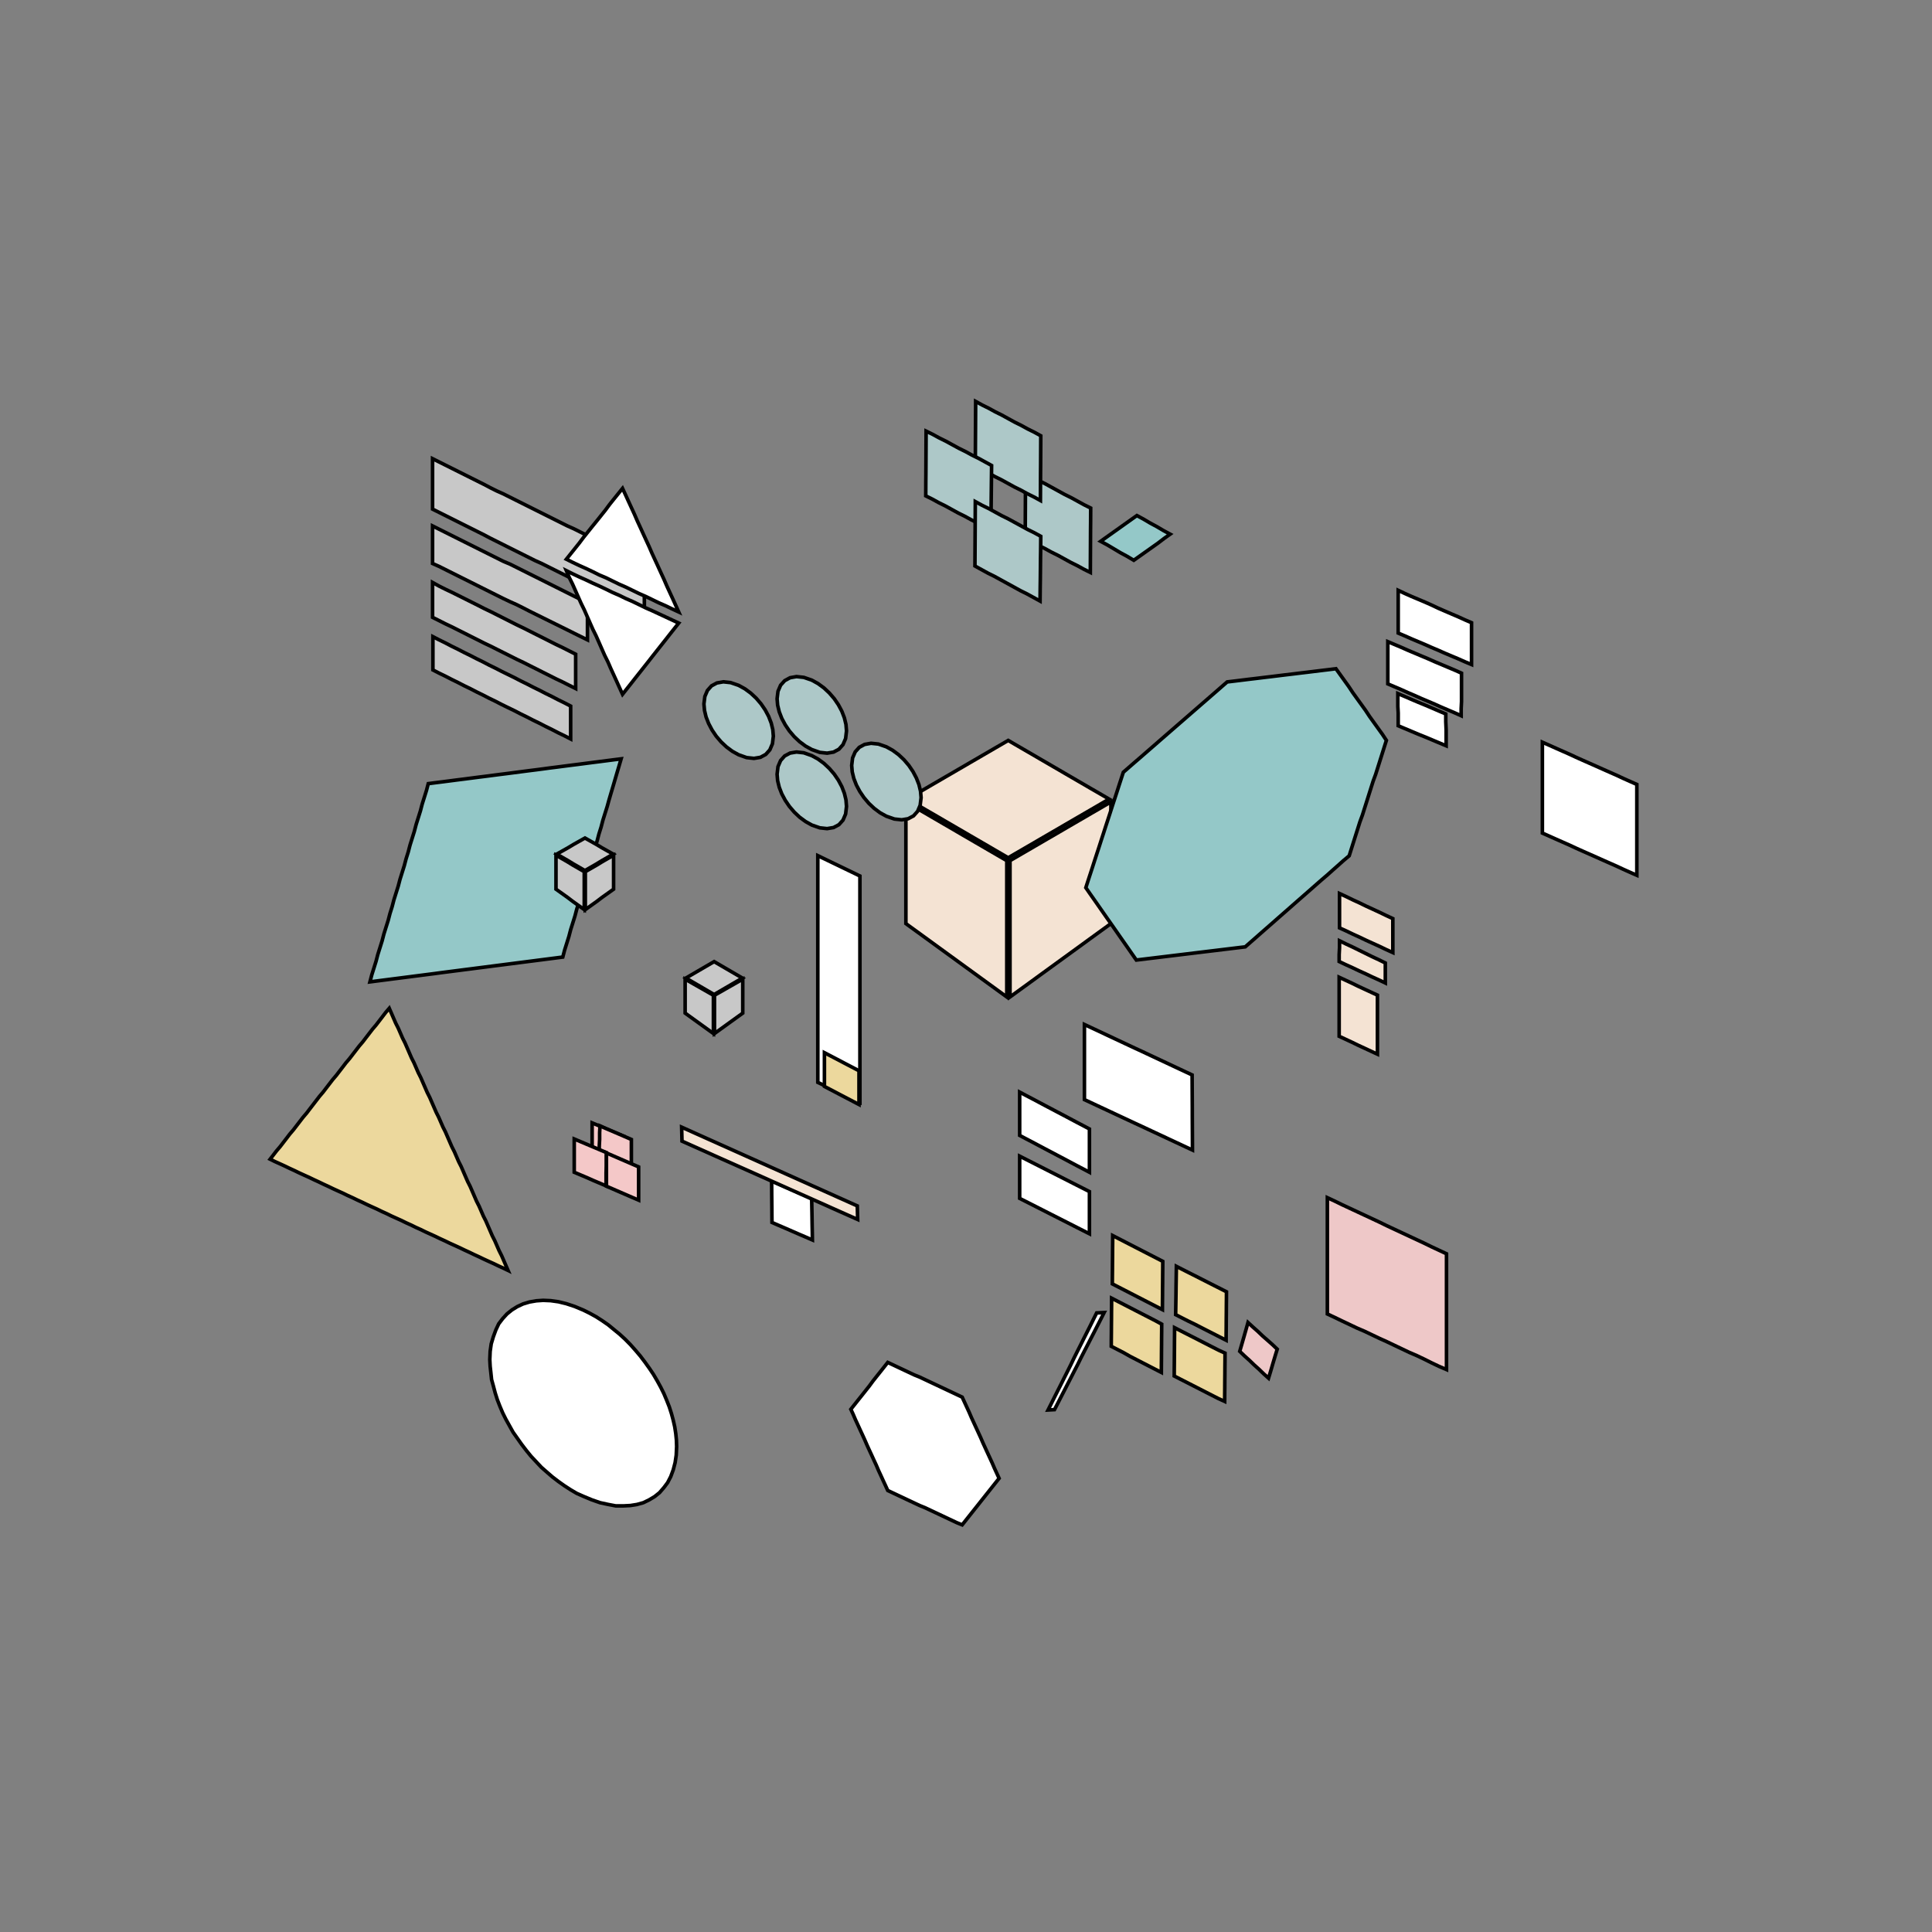 <!DOCTYPE svg>
<svg xmlns="http://www.w3.org/2000/svg" xmlns:xlink="http://www.w3.org/1999/xlink" width="1080" height="1080">
<rect width="100%" height="100%" fill="#808080" stroke="none"/>
<g transform="translate(540,540)">
<g transform="scale(2,2)">
<path stroke="rgb(0,0,0)" stroke-opacity="1" fill="rgb(148,200,200)" fill-opacity="1" id="bb1_2_" d="M-166.6 4.436 L-166.1 2.525 L-165.5 0.615 L-164.9 -1.296 L-164.4 -3.206 L-163.8 -5.117 L-163.2 -7.027 L-162.7 -8.938 L-162.1 -10.85 L-161.5 -12.76 L-161 -14.67 L-160.4 -16.58 L-159.9 -18.49 L-159.3 -20.4 L-158.7 -22.31 L-158.2 -24.22 L-157.6 -26.13 L-157 -28.04 L-156.5 -29.95 L-155.9 -31.86 L-155.4 -33.78 L-154.8 -35.69 L-154.2 -37.6 L-153.7 -39.51 L-153.1 -41.42 L-152.5 -43.33 L-152 -45.24 L-151.4 -47.15 L-150.8 -49.06 L-150.3 -50.97 L-148.3 -51.23 L-146.3 -51.48 L-144.3 -51.74 L-142.3 -52 L-140.3 -52.25 L-138.3 -52.51 L-136.3 -52.77 L-134.3 -53.02 L-132.3 -53.28 L-130.3 -53.54 L-128.3 -53.79 L-126.3 -54.05 L-124.3 -54.31 L-122.3 -54.57 L-120.3 -54.82 L-118.3 -55.08 L-116.4 -55.34 L-114.4 -55.59 L-112.4 -55.85 L-110.4 -56.11 L-108.4 -56.36 L-106.4 -56.62 L-104.4 -56.88 L-102.4 -57.13 L-100.4 -57.39 L-98.39 -57.65 L-96.39 -57.9 L-96.95 -55.99 L-97.52 -54.08 L-98.08 -52.17 L-98.64 -50.26 L-99.21 -48.35 L-99.77 -46.44 L-100.3 -44.53 L-100.9 -42.62 L-101.5 -40.71 L-102 -38.8 L-102.6 -36.89 L-103.1 -34.98 L-103.7 -33.07 L-104.3 -31.16 L-104.8 -29.25 L-105.4 -27.33 L-106 -25.42 L-106.5 -23.51 L-107.1 -21.6 L-107.7 -19.69 L-108.2 -17.78 L-108.8 -15.87 L-109.3 -13.96 L-109.9 -12.05 L-110.5 -10.14 L-111 -8.229 L-111.6 -6.319 L-112.2 -4.408 L-112.7 -2.498 L-114.7 -2.241 L-116.7 -1.984 L-118.7 -1.727 L-120.7 -1.47 L-122.7 -1.214 L-124.7 -0.957 L-126.7 -0.7 L-128.7 -0.443 L-130.7 -0.186 L-132.7 0.07 L-134.7 0.327 L-136.7 0.584 L-138.7 0.841 L-140.7 1.097 L-142.7 1.354 L-144.7 1.611 L-146.7 1.868 L-148.6 2.125 L-150.6 2.381 L-152.6 2.638 L-154.6 2.895 L-156.6 3.152 L-158.6 3.409 L-160.6 3.665 L-162.6 3.922 L-164.6 4.179 L-166.6 4.436 Z " />
<path stroke="rgb(0,0,0)" stroke-opacity="1" fill="rgb(236,216,157)" fill-opacity="1" id="pr2_1_" d="M72.7 104.6 L70.94 103.7 L69.18 102.8 L67.41 101.9 L65.65 101 L63.89 100.1 L62.13 99.25 L60.36 98.35 L58.6 97.45 L58.63 95.52 L58.66 93.59 L58.69 91.66 L58.71 89.74 L58.74 87.81 L58.77 85.88 L58.8 83.95 L60.55 84.84 L62.3 85.73 L64.05 86.61 L65.8 87.5 L67.55 88.39 L69.3 89.28 L71.05 90.16 L72.8 91.05 L72.79 92.99 L72.77 94.94 L72.76 96.88 L72.74 98.82 L72.73 100.8 L72.71 102.7 L72.7 104.6 Z " />
<path stroke="rgb(0,0,0)" stroke-opacity="1" fill="rgb(236,216,157)" fill-opacity="1" id="pr1_1_" d="M54.9 96.05 L53.15 95.15 L51.4 94.25 L49.65 93.35 L47.9 92.45 L46.15 91.55 L44.4 90.65 L42.65 89.75 L40.9 88.85 L40.91 86.92 L40.93 84.99 L40.94 83.06 L40.96 81.14 L40.97 79.21 L40.99 77.28 L41 75.35 L42.75 76.25 L44.5 77.15 L46.25 78.05 L48 78.95 L49.75 79.85 L51.5 80.75 L53.25 81.65 L55 82.55 L54.99 84.48 L54.97 86.41 L54.96 88.34 L54.94 90.26 L54.93 92.19 L54.91 94.12 L54.9 96.05 Z " />
<path stroke="rgb(0,0,0)" stroke-opacity="1" fill="rgb(236,216,157)" fill-opacity="1" id="pr3_1_" d="M54.6 113.6 L52.85 112.7 L51.1 111.8 L49.35 110.9 L47.6 110 L45.85 109.1 L44.1 108.1 L42.35 107.2 L40.6 106.3 L40.61 104.4 L40.63 102.5 L40.64 100.6 L40.66 98.64 L40.67 96.71 L40.69 94.78 L40.7 92.85 L42.45 93.75 L44.2 94.65 L45.95 95.55 L47.7 96.45 L49.45 97.35 L51.2 98.25 L52.95 99.15 L54.7 100.1 L54.69 102 L54.67 103.9 L54.66 105.8 L54.64 107.8 L54.63 109.7 L54.61 111.6 L54.6 113.6 Z " />
<path stroke="rgb(0,0,0)" stroke-opacity="1" fill="rgb(236,216,157)" fill-opacity="1" id="pr4_1_" d="M72.3 121.7 L70.54 120.9 L68.77 120 L67.01 119.1 L65.25 118.2 L63.49 117.3 L61.73 116.4 L59.96 115.5 L58.2 114.6 L58.21 112.7 L58.23 110.8 L58.24 108.9 L58.26 106.9 L58.27 105 L58.29 103.1 L58.3 101.1 L60.06 102 L61.82 102.9 L63.59 103.8 L65.35 104.7 L67.11 105.6 L68.87 106.5 L70.64 107.4 L72.4 108.2 L72.39 110.2 L72.37 112.1 L72.36 114 L72.34 116 L72.33 117.9 L72.31 119.8 L72.3 121.7 Z " />
<path stroke="rgb(0,0,0)" stroke-opacity="1" fill="rgb(238,200,200)" fill-opacity="1" id="ll1_1_" d="M134.3 112.8 L132.2 111.9 L130.1 110.9 L128.1 109.9 L126 108.9 L123.9 108 L121.8 107 L119.7 106 L117.6 105 L115.6 104.1 L113.5 103.1 L111.4 102.1 L109.3 101.2 L107.2 100.2 L105.1 99.21 L103.1 98.24 L101 97.26 L101 94.94 L101 92.62 L101 90.3 L101 87.97 L101 85.65 L101 83.33 L101 81.01 L101 78.68 L101 76.36 L101 74.04 L101 71.71 L101 69.39 L101 67.07 L101 64.75 L103.1 65.73 L105.1 66.71 L107.2 67.69 L109.3 68.67 L111.4 69.65 L113.5 70.63 L115.6 71.61 L117.6 72.59 L119.7 73.57 L121.8 74.55 L123.9 75.53 L126 76.51 L128.1 77.49 L130.1 78.47 L132.2 79.45 L134.3 80.43 L134.3 82.75 L134.3 85.06 L134.3 87.38 L134.3 89.69 L134.3 92 L134.3 94.32 L134.3 96.63 L134.3 98.95 L134.3 101.3 L134.3 103.6 L134.3 105.9 L134.3 108.2 L134.3 110.5 L134.3 112.8 Z " />
<path stroke="rgb(0,0,0)" stroke-opacity="1" fill="rgb(255,255,255)" fill-opacity="1" id="cl1_1_" d="M22.93 124.1 L23.84 122.3 L24.74 120.5 L25.65 118.7 L26.56 116.9 L27.46 115.1 L28.37 113.3 L29.27 111.5 L30.18 109.6 L31.08 107.8 L31.99 106 L32.89 104.2 L33.8 102.4 L34.71 100.6 L35.61 98.78 L36.52 96.96 L38.61 96.86 L37.69 98.68 L36.76 100.5 L35.84 102.3 L34.91 104.1 L33.99 105.9 L33.06 107.7 L32.14 109.5 L31.21 111.4 L30.28 113.2 L29.36 115 L28.43 116.8 L27.51 118.6 L26.58 120.4 L25.66 122.2 L24.73 124 L22.93 124.1 Z " />
<path stroke="rgb(0,0,0)" stroke-opacity="1" fill="rgb(255,255,255)" fill-opacity="1" id="a5_2_" d="M187.5 -50.75 L185.6 -51.59 L183.7 -52.44 L181.9 -53.28 L180 -54.12 L178.1 -54.96 L176.2 -55.81 L174.3 -56.65 L172.4 -57.49 L170.5 -58.34 L168.7 -59.18 L166.8 -60.02 L164.9 -60.86 L163 -61.71 L161.1 -62.55 L161.1 -60.6 L161.1 -58.64 L161.1 -56.69 L161.1 -54.73 L161.1 -52.78 L161.1 -50.83 L161.1 -48.87 L161.1 -46.92 L161.1 -44.97 L161.1 -43.01 L161.1 -41.06 L161.1 -39.1 L161.1 -37.15 L163 -36.31 L164.9 -35.46 L166.8 -34.62 L168.7 -33.78 L170.5 -32.94 L172.4 -32.09 L174.3 -31.25 L176.2 -30.41 L178.1 -29.56 L180 -28.72 L181.9 -27.88 L183.7 -27.04 L185.6 -26.19 L187.5 -25.35 L187.5 -27.3 L187.5 -29.26 L187.5 -31.21 L187.5 -33.17 L187.5 -35.12 L187.5 -37.07 L187.5 -39.03 L187.5 -40.98 L187.5 -42.93 L187.5 -44.89 L187.5 -46.84 L187.5 -48.8 L187.5 -50.75 Z " />
<path stroke="rgb(0,0,0)" stroke-opacity="1" fill="rgb(255,255,255)" fill-opacity="1" id="a6_2_" d="M63.3 51.45 L61.52 50.62 L59.75 49.79 L57.97 48.96 L56.19 48.13 L54.42 47.3 L52.64 46.47 L50.86 45.64 L49.09 44.81 L47.31 43.99 L45.54 43.16 L43.76 42.33 L41.98 41.5 L40.21 40.67 L38.43 39.84 L36.65 39.01 L34.88 38.18 L33.1 37.35 L33.1 35.25 L33.1 33.15 L33.1 31.05 L33.1 28.95 L33.1 26.85 L33.1 24.75 L33.1 22.65 L33.1 20.55 L33.1 18.45 L33.1 16.35 L34.87 17.18 L36.64 18.01 L38.41 18.84 L40.18 19.67 L41.95 20.5 L43.72 21.33 L45.49 22.16 L47.26 22.99 L49.04 23.81 L50.81 24.64 L52.58 25.47 L54.35 26.3 L56.12 27.13 L57.89 27.96 L59.66 28.79 L61.43 29.62 L63.2 30.45 L63.21 32.36 L63.22 34.27 L63.23 36.18 L63.24 38.09 L63.25 40 L63.25 41.9 L63.26 43.81 L63.27 45.72 L63.28 47.63 L63.29 49.54 L63.3 51.45 Z " />
<path stroke="rgb(0,0,0)" stroke-opacity="1" fill="rgb(148,200,200)" fill-opacity="1" id="rtr1_2_" d="M37.64 -118.7 L39.32 -119.9 L41.01 -121.1 L42.7 -122.3 L44.38 -123.5 L46.07 -124.7 L47.76 -125.9 L49.62 -124.9 L51.48 -123.8 L53.34 -122.8 L55.2 -121.7 L57.06 -120.7 L55.37 -119.5 L53.67 -118.2 L51.98 -117 L50.28 -115.8 L48.59 -114.6 L46.89 -113.4 L45.04 -114.5 L43.19 -115.5 L41.34 -116.6 L39.49 -117.7 L37.64 -118.7 Z " />
<path stroke="rgb(0,0,0)" stroke-opacity="1" fill="rgb(238,200,200)" fill-opacity="1" id="sg1_2_" d="M84.56 115.2 L83.22 114 L81.88 112.7 L80.54 111.5 L79.2 110.2 L77.86 109 L76.51 107.7 L77.09 105.7 L77.67 103.7 L78.24 101.7 L78.82 99.64 L80.18 100.9 L81.54 102.1 L82.9 103.4 L84.27 104.6 L85.63 105.8 L86.99 107.1 L86.38 109.1 L85.78 111.1 L85.17 113.2 L84.56 115.2 Z " />
<path stroke="rgb(0,0,0)" stroke-opacity="1" fill="rgb(255,255,255)" fill-opacity="1" id="a12_2_" d="M-42.93 76.58 L-44.81 75.76 L-46.7 74.95 L-48.58 74.13 L-50.46 73.31 L-52.35 72.5 L-54.23 71.68 L-54.25 69.75 L-54.26 67.81 L-54.28 65.88 L-54.3 63.95 L-54.31 62.01 L-54.33 60.08 L-52.46 60.9 L-50.6 61.71 L-48.73 62.53 L-46.86 63.35 L-45 64.16 L-43.13 64.98 L-43.1 66.91 L-43.06 68.85 L-43.03 70.78 L-43 72.71 L-42.96 74.65 L-42.93 76.58 Z " />
<path stroke="rgb(0,0,0)" stroke-opacity="1" fill="rgb(255,255,255)" fill-opacity="1" id="secscl1_2_" d="M-29.65 38.13 L-31.12 37.43 L-32.59 36.73 L-34.06 36.03 L-35.53 35.33 L-37.01 34.63 L-38.48 33.93 L-39.95 33.23 L-41.42 32.53 L-41.42 30.94 L-41.42 29.36 L-41.42 27.77 L-41.42 26.19 L-41.42 24.61 L-41.42 23.02 L-41.42 21.44 L-41.42 19.85 L-41.42 18.27 L-41.42 16.69 L-41.42 15.1 L-41.42 13.52 L-41.42 11.93 L-41.42 10.35 L-41.42 8.764 L-41.42 7.18 L-41.42 5.596 L-41.42 4.012 L-41.42 2.428 L-41.42 0.844 L-41.42 -0.741 L-41.42 -2.325 L-41.42 -3.909 L-41.42 -5.493 L-41.42 -7.077 L-41.42 -8.662 L-41.42 -10.25 L-41.42 -11.83 L-41.42 -13.41 L-41.42 -15 L-41.42 -16.58 L-41.42 -18.17 L-41.42 -19.75 L-41.42 -21.33 L-41.42 -22.92 L-41.42 -24.5 L-41.42 -26.09 L-41.42 -27.67 L-41.42 -29.26 L-41.42 -30.84 L-39.95 -30.13 L-38.48 -29.42 L-37.01 -28.71 L-35.53 -28 L-34.06 -27.29 L-32.59 -26.58 L-31.12 -25.87 L-29.65 -25.16 L-29.65 -23.58 L-29.65 -21.99 L-29.65 -20.41 L-29.65 -18.83 L-29.65 -17.25 L-29.65 -15.67 L-29.65 -14.08 L-29.65 -12.5 L-29.65 -10.92 L-29.65 -9.338 L-29.65 -7.755 L-29.65 -6.173 L-29.65 -4.591 L-29.65 -3.009 L-29.65 -1.427 L-29.65 0.155 L-29.65 1.738 L-29.65 3.32 L-29.65 4.902 L-29.65 6.484 L-29.65 8.066 L-29.65 9.648 L-29.65 11.23 L-29.65 12.81 L-29.65 14.39 L-29.65 15.98 L-29.65 17.56 L-29.65 19.14 L-29.65 20.72 L-29.65 22.31 L-29.65 23.89 L-29.65 25.47 L-29.65 27.05 L-29.65 28.63 L-29.65 30.22 L-29.65 31.8 L-29.65 33.38 L-29.65 34.96 L-29.65 36.55 L-29.65 38.13 Z " />
<path stroke="rgb(0,0,0)" stroke-opacity="1" fill="rgb(255,255,255)" fill-opacity="1" id="a7_1_" d="M141.3 -84.25 L139.4 -85.05 L137.6 -85.85 L135.7 -86.65 L133.8 -87.45 L132 -88.25 L130.1 -89.05 L128.3 -89.85 L126.4 -90.65 L124.5 -91.45 L122.7 -92.25 L120.8 -93.05 L120.8 -95.03 L120.8 -97.02 L120.8 -99 L120.8 -101 L120.8 -103 L120.8 -105 L122.7 -104.1 L124.5 -103.3 L126.4 -102.5 L128.3 -101.7 L130.1 -100.9 L132 -100 L133.8 -99.22 L135.7 -98.4 L137.6 -97.59 L139.4 -96.77 L141.3 -95.95 L141.3 -94 L141.3 -92.05 L141.3 -90.1 L141.3 -88.15 L141.3 -86.2 L141.3 -84.25 Z " />
<path stroke="rgb(0,0,0)" stroke-opacity="1" fill="rgb(255,255,255)" fill-opacity="1" id="a8_1_" d="M138.4 -69.95 L136.6 -70.76 L134.7 -71.57 L132.8 -72.38 L131 -73.19 L129.1 -74 L127.2 -74.8 L125.4 -75.61 L123.5 -76.42 L121.7 -77.23 L119.8 -78.04 L117.9 -78.85 L117.9 -80.82 L117.9 -82.78 L117.9 -84.75 L117.9 -86.72 L117.9 -88.68 L117.9 -90.65 L119.8 -89.85 L121.7 -89.05 L123.5 -88.25 L125.4 -87.45 L127.3 -86.65 L129.2 -85.85 L131 -85.05 L132.9 -84.25 L134.8 -83.45 L136.7 -82.65 L138.5 -81.85 L138.5 -79.87 L138.5 -77.88 L138.5 -75.9 L138.5 -73.92 L138.4 -71.93 L138.4 -69.95 Z " />
<path stroke="rgb(0,0,0)" stroke-opacity="1" fill="rgb(255,255,255)" fill-opacity="1" id="a9_1_" d="M134.2 -61.55 L132.3 -62.35 L130.4 -63.15 L128.5 -63.95 L126.5 -64.75 L124.6 -65.55 L122.7 -66.35 L120.8 -67.15 L120.8 -68.95 L120.8 -70.75 L120.7 -72.55 L120.7 -74.35 L120.7 -76.15 L122.6 -75.34 L124.5 -74.52 L126.4 -73.71 L128.4 -72.89 L130.3 -72.08 L132.2 -71.26 L134.1 -70.45 L134.1 -68.23 L134.2 -66 L134.2 -63.77 L134.2 -61.55 Z " />
<path stroke="rgb(0,0,0)" stroke-opacity="1" fill="rgb(255,255,255)" fill-opacity="1" id="a17_1_" d="M34.5 57.65 L32.73 56.71 L30.95 55.78 L29.18 54.84 L27.41 53.9 L25.64 52.97 L23.86 52.03 L22.09 51.1 L20.32 50.16 L18.55 49.22 L16.77 48.29 L15 47.35 L15 45.33 L15 43.32 L15 41.3 L15 39.28 L15 37.27 L15 35.25 L16.77 36.19 L18.55 37.12 L20.32 38.06 L22.09 39 L23.86 39.93 L25.64 40.87 L27.41 41.8 L29.18 42.74 L30.95 43.68 L32.73 44.61 L34.5 45.55 L34.5 47.57 L34.5 49.58 L34.5 51.6 L34.5 53.62 L34.5 55.63 L34.5 57.65 Z " />
<path stroke="rgb(0,0,0)" stroke-opacity="1" fill="rgb(255,255,255)" fill-opacity="1" id="a16_1_" d="M34.5 74.85 L32.73 73.95 L30.95 73.05 L29.18 72.15 L27.41 71.25 L25.64 70.35 L23.86 69.45 L22.09 68.55 L20.32 67.65 L18.55 66.75 L16.77 65.85 L15 64.95 L15 62.98 L15 61.02 L15 59.05 L15 57.08 L15 55.12 L15 53.15 L16.77 54.05 L18.55 54.95 L20.32 55.85 L22.09 56.75 L23.86 57.65 L25.64 58.55 L27.41 59.45 L29.18 60.35 L30.95 61.25 L32.73 62.15 L34.5 63.05 L34.5 65.02 L34.5 66.98 L34.5 68.95 L34.5 70.92 L34.5 72.88 L34.5 74.85 Z " />
<path stroke="rgb(0,0,0)" stroke-opacity="1" fill="rgb(236,216,157)" fill-opacity="1" id="scltrs1_1_" d="M-29.91 38.72 L-31.29 37.99 L-32.67 37.27 L-34.05 36.55 L-35.43 35.83 L-36.81 35.1 L-38.19 34.38 L-39.57 33.66 L-39.57 32.09 L-39.57 30.52 L-39.57 28.94 L-39.57 27.37 L-39.57 25.8 L-39.57 24.23 L-38.19 24.95 L-36.81 25.67 L-35.43 26.39 L-34.05 27.12 L-32.67 27.84 L-31.29 28.56 L-29.91 29.28 L-29.91 30.86 L-29.91 32.43 L-29.91 34 L-29.91 35.57 L-29.91 37.14 L-29.91 38.72 Z " />
<path stroke="rgb(0,0,0)" stroke-opacity="1" fill="rgb(244,227,211)" fill-opacity="1" id="a15_1_" d="M119.3 -3.75 L117.4 -4.613 L115.6 -5.475 L113.7 -6.338 L111.8 -7.2 L110 -8.063 L108.1 -8.925 L106.3 -9.788 L104.4 -10.65 L104.4 -12.57 L104.4 -14.49 L104.4 -16.41 L104.4 -18.33 L104.4 -20.25 L106.3 -19.38 L108.1 -18.5 L110 -17.63 L111.8 -16.75 L113.7 -15.88 L115.6 -15 L117.4 -14.13 L119.3 -13.25 L119.3 -11.35 L119.3 -9.45 L119.3 -7.55 L119.3 -5.65 L119.3 -3.75 Z " />
<path stroke="rgb(0,0,0)" stroke-opacity="1" fill="rgb(244,227,211)" fill-opacity="1" id="a14_1_" d="M117.2 4.75 L115.4 3.893 L113.5 3.036 L111.7 2.179 L109.8 1.321 L108 0.464 L106.1 -0.393 L104.3 -1.25 L104.3 -3.183 L104.4 -5.117 L104.4 -7.05 L106.2 -6.164 L108.1 -5.279 L109.9 -4.393 L111.7 -3.507 L113.5 -2.621 L115.4 -1.736 L117.2 -0.85 L117.2 1.017 L117.2 2.883 L117.2 4.75 Z " />
<path stroke="rgb(0,0,0)" stroke-opacity="1" fill="rgb(244,227,211)" fill-opacity="1" id="a13_1_" d="M115 24.65 L113.2 23.82 L111.4 22.98 L109.6 22.15 L107.9 21.32 L106.1 20.48 L104.3 19.65 L104.3 17.59 L104.3 15.52 L104.3 13.46 L104.3 11.4 L104.3 9.337 L104.3 7.275 L104.3 5.212 L104.3 3.15 L106.1 3.983 L107.9 4.817 L109.6 5.65 L111.4 6.483 L113.2 7.317 L115 8.15 L115 10.21 L115 12.27 L115 14.34 L115 16.4 L115 18.46 L115 20.52 L115 22.59 L115 24.65 Z " />
<path stroke="rgb(0,0,0)" stroke-opacity="1" fill="rgb(200,200,200)" fill-opacity="1" id="a1_2_" d="M-110.5 -63.45 L-112.2 -64.33 L-114 -65.2 L-115.7 -66.08 L-117.5 -66.96 L-119.2 -67.84 L-121 -68.71 L-122.7 -69.59 L-124.5 -70.47 L-126.2 -71.35 L-128 -72.22 L-129.8 -73.1 L-131.5 -73.98 L-133.3 -74.85 L-135 -75.73 L-136.8 -76.61 L-138.5 -77.49 L-140.3 -78.36 L-142 -79.24 L-143.8 -80.12 L-145.5 -81 L-147.3 -81.87 L-149 -82.75 L-149 -84.61 L-149 -86.47 L-149 -88.33 L-149 -90.19 L-149 -92.05 L-147.3 -91.17 L-145.5 -90.29 L-143.8 -89.4 L-142 -88.52 L-140.3 -87.64 L-138.5 -86.76 L-136.8 -85.88 L-135 -85 L-133.3 -84.11 L-131.5 -83.23 L-129.8 -82.35 L-128 -81.47 L-126.2 -80.59 L-124.5 -79.7 L-122.7 -78.82 L-121 -77.94 L-119.2 -77.06 L-117.5 -76.18 L-115.7 -75.3 L-114 -74.41 L-112.2 -73.53 L-110.5 -72.65 L-110.5 -70.81 L-110.5 -68.97 L-110.5 -67.13 L-110.5 -65.29 L-110.5 -63.45 Z " />
<path stroke="rgb(0,0,0)" stroke-opacity="1" fill="rgb(200,200,200)" fill-opacity="1" id="a4_2_" d="M-89.9 -98.15 L-91.69 -99.04 L-93.49 -99.94 L-95.28 -100.8 L-97.08 -101.7 L-98.87 -102.6 L-100.7 -103.5 L-102.5 -104.4 L-104.3 -105.3 L-106 -106.2 L-107.8 -107.1 L-109.6 -108 L-111.4 -108.9 L-113.2 -109.8 L-115 -110.7 L-116.8 -111.6 L-118.6 -112.5 L-120.4 -113.3 L-122.2 -114.2 L-124 -115.1 L-125.8 -116 L-127.6 -116.9 L-129.4 -117.8 L-131.2 -118.7 L-133 -119.6 L-134.7 -120.5 L-136.5 -121.4 L-138.3 -122.3 L-140.1 -123.2 L-141.9 -124.1 L-143.7 -125 L-145.5 -125.9 L-147.3 -126.8 L-149.1 -127.7 L-149.1 -129.7 L-149.1 -131.7 L-149.1 -133.7 L-149.1 -135.7 L-149.1 -137.7 L-149.1 -139.7 L-149.1 -141.8 L-147.3 -140.9 L-145.5 -140 L-143.7 -139.1 L-141.9 -138.2 L-140.1 -137.3 L-138.3 -136.4 L-136.5 -135.5 L-134.7 -134.6 L-133 -133.7 L-131.2 -132.8 L-129.4 -132 L-127.6 -131.1 L-125.8 -130.2 L-124 -129.3 L-122.2 -128.4 L-120.4 -127.5 L-118.6 -126.6 L-116.8 -125.7 L-115 -124.8 L-113.2 -123.9 L-111.4 -123 L-109.6 -122.2 L-107.8 -121.3 L-106 -120.4 L-104.3 -119.5 L-102.5 -118.6 L-100.7 -117.7 L-98.87 -116.8 L-97.08 -115.9 L-95.28 -115 L-93.49 -114.1 L-91.69 -113.2 L-89.9 -112.3 L-89.9 -110.3 L-89.9 -108.3 L-89.9 -106.3 L-89.9 -104.2 L-89.9 -102.2 L-89.9 -100.2 L-89.9 -98.15 Z " />
<path stroke="rgb(0,0,0)" stroke-opacity="1" fill="rgb(200,200,200)" fill-opacity="1" id="a2_1_" d="M-109.1 -77.55 L-110.9 -78.45 L-112.7 -79.36 L-114.6 -80.26 L-116.4 -81.17 L-118.2 -82.07 L-120 -82.98 L-121.8 -83.88 L-123.6 -84.79 L-125.5 -85.69 L-127.3 -86.6 L-129.1 -87.5 L-130.9 -88.4 L-132.7 -89.31 L-134.6 -90.21 L-136.4 -91.12 L-138.2 -92.02 L-140 -92.93 L-141.8 -93.83 L-143.6 -94.74 L-145.5 -95.64 L-147.3 -96.55 L-149.1 -97.45 L-149.1 -99.39 L-149.1 -101.3 L-149.1 -103.3 L-149.1 -105.2 L-149.1 -107.2 L-147.3 -106.2 L-145.5 -105.3 L-143.6 -104.4 L-141.8 -103.5 L-140 -102.6 L-138.2 -101.7 L-136.4 -100.8 L-134.6 -99.88 L-132.7 -98.97 L-130.9 -98.06 L-129.1 -97.15 L-127.3 -96.24 L-125.5 -95.33 L-123.6 -94.42 L-121.8 -93.51 L-120 -92.6 L-118.2 -91.7 L-116.4 -90.79 L-114.6 -89.88 L-112.7 -88.97 L-110.9 -88.06 L-109.1 -87.15 L-109.1 -85.23 L-109.1 -83.31 L-109.1 -81.39 L-109.1 -79.47 L-109.1 -77.55 Z " />
<path stroke="rgb(0,0,0)" stroke-opacity="1" fill="rgb(200,200,200)" fill-opacity="1" id="a3_1_" d="M-105.8 -91.15 L-107.6 -92.04 L-109.4 -92.93 L-111.2 -93.83 L-113 -94.72 L-114.8 -95.61 L-116.6 -96.5 L-118.4 -97.39 L-120.2 -98.28 L-122 -99.17 L-123.8 -100.1 L-125.6 -101 L-127.4 -101.8 L-129.3 -102.7 L-131.1 -103.6 L-132.9 -104.5 L-134.7 -105.4 L-136.5 -106.3 L-138.3 -107.2 L-140.1 -108.1 L-141.9 -109 L-143.7 -109.9 L-145.5 -110.8 L-147.3 -111.7 L-149.1 -112.5 L-149.1 -114.6 L-149.1 -116.7 L-149.1 -118.8 L-149.1 -120.9 L-149.1 -123 L-147.3 -122.1 L-145.5 -121.2 L-143.7 -120.3 L-141.9 -119.4 L-140.1 -118.5 L-138.3 -117.6 L-136.5 -116.7 L-134.7 -115.8 L-132.9 -114.9 L-131.1 -114 L-129.3 -113.1 L-127.4 -112.3 L-125.6 -111.4 L-123.8 -110.5 L-122 -109.6 L-120.2 -108.7 L-118.4 -107.8 L-116.6 -106.9 L-114.8 -106 L-113 -105.1 L-111.2 -104.2 L-109.4 -103.3 L-107.6 -102.4 L-105.8 -101.5 L-105.8 -99.47 L-105.8 -97.39 L-105.8 -95.31 L-105.8 -93.23 L-105.8 -91.15 Z " />
<path stroke="rgb(0,0,0)" stroke-opacity="1" fill="rgb(244,227,211)" fill-opacity="1" id="a11_1_" d="M-30.28 70.85 L-32.1 70.04 L-33.92 69.23 L-35.74 68.42 L-37.56 67.61 L-39.37 66.79 L-41.19 65.98 L-43.01 65.17 L-44.83 64.36 L-46.65 63.55 L-48.47 62.74 L-50.29 61.93 L-52.1 61.12 L-53.92 60.31 L-55.74 59.49 L-57.56 58.68 L-59.38 57.87 L-61.2 57.06 L-63.02 56.25 L-64.83 55.44 L-66.65 54.63 L-68.47 53.82 L-70.29 53.01 L-72.11 52.19 L-73.93 51.38 L-75.75 50.57 L-77.56 49.76 L-79.38 48.95 L-79.43 47 L-79.48 45.05 L-77.66 45.86 L-75.85 46.68 L-74.03 47.49 L-72.21 48.31 L-70.39 49.12 L-68.57 49.94 L-66.75 50.75 L-64.93 51.57 L-63.12 52.38 L-61.3 53.2 L-59.48 54.01 L-57.66 54.83 L-55.84 55.64 L-54.02 56.46 L-52.2 57.27 L-50.39 58.09 L-48.57 58.9 L-46.75 59.72 L-44.93 60.53 L-43.11 61.35 L-41.29 62.16 L-39.47 62.98 L-37.66 63.79 L-35.84 64.61 L-34.02 65.42 L-32.2 66.24 L-30.38 67.05 L-30.33 68.95 L-30.28 70.85 Z " />
<path stroke="rgb(0,0,0)" stroke-opacity="1" fill="rgb(244,200,200)" fill-opacity="1" id="fus1_1_" d="M-95.5 56.95 L-97.3 56.19 L-99.1 55.43 L-100.9 54.67 L-102.7 53.91 L-104.5 53.15 L-104.5 51.29 L-104.5 49.43 L-104.5 47.57 L-104.5 45.71 L-104.5 43.85 L-102.7 44.61 L-100.9 45.37 L-99.1 46.13 L-97.3 46.89 L-95.5 47.65 L-95.5 49.51 L-95.5 51.37 L-95.5 53.23 L-95.5 55.09 L-95.5 56.95 Z " />
<path stroke="rgb(0,0,0)" stroke-opacity="1" fill="rgb(244,200,200)" fill-opacity="1" id="fus2_1_" d="M-93.53 57.98 L-95.33 57.2 L-97.13 56.42 L-98.93 55.64 L-100.7 54.86 L-102.5 54.08 L-102.5 52.2 L-102.5 50.32 L-102.4 48.44 L-102.4 46.56 L-102.3 44.68 L-100.6 45.44 L-98.81 46.2 L-97.05 46.96 L-95.29 47.72 L-93.53 48.48 L-93.53 50.38 L-93.53 52.28 L-93.53 54.18 L-93.53 56.08 L-93.53 57.98 Z " />
<path stroke="rgb(0,0,0)" stroke-opacity="1" fill="rgb(244,200,200)" fill-opacity="1" id="fus3_1_" d="M-100.6 61.45 L-102.4 60.69 L-104.2 59.93 L-105.9 59.17 L-107.7 58.41 L-109.5 57.65 L-109.5 55.79 L-109.5 53.93 L-109.5 52.07 L-109.5 50.21 L-109.5 48.35 L-107.7 49.11 L-105.9 49.87 L-104.1 50.63 L-102.3 51.39 L-100.5 52.15 L-100.5 54.01 L-100.5 55.87 L-100.6 57.73 L-100.6 59.59 L-100.6 61.45 Z " />
<path stroke="rgb(0,0,0)" stroke-opacity="1" fill="rgb(244,200,200)" fill-opacity="1" id="fus4_1_" d="M-91.5 65.45 L-93.3 64.67 L-95.1 63.89 L-96.9 63.11 L-98.7 62.33 L-100.5 61.55 L-100.5 59.69 L-100.5 57.83 L-100.5 55.97 L-100.5 54.11 L-100.5 52.25 L-98.7 53.03 L-96.9 53.81 L-95.1 54.59 L-93.3 55.37 L-91.5 56.15 L-91.5 58.01 L-91.5 59.87 L-91.5 61.73 L-91.5 63.59 L-91.5 65.45 Z " />
<path stroke="rgb(0,0,0)" stroke-opacity="1" fill="rgb(173,200,200)" fill-opacity="1" id="swap1_1_" d="M34.75 -110 L32.93 -110.9 L31.11 -111.9 L29.29 -112.8 L27.47 -113.8 L25.65 -114.8 L23.83 -115.7 L22.01 -116.7 L20.19 -117.6 L18.37 -118.6 L16.55 -119.6 L16.56 -121.6 L16.57 -123.6 L16.58 -125.6 L16.59 -127.6 L16.6 -129.6 L16.61 -131.6 L16.63 -133.6 L16.64 -135.7 L16.65 -137.7 L18.47 -136.7 L20.29 -135.7 L22.11 -134.8 L23.93 -133.8 L25.75 -132.8 L27.57 -131.8 L29.39 -130.9 L31.21 -129.9 L33.03 -128.9 L34.85 -128 L34.84 -126 L34.83 -124 L34.81 -122 L34.8 -120 L34.79 -118 L34.78 -116 L34.77 -114 L34.76 -112 L34.75 -110 Z " />
<path stroke="rgb(0,0,0)" stroke-opacity="1" fill="rgb(173,200,200)" fill-opacity="1" id="swap3_1_" d="M20.8 -130.1 L18.98 -131.1 L17.16 -132 L15.34 -133 L13.52 -133.9 L11.7 -134.9 L9.88 -135.9 L8.06 -136.8 L6.24 -137.8 L4.42 -138.7 L2.6 -139.7 L2.611 -141.7 L2.622 -143.7 L2.633 -145.7 L2.644 -147.7 L2.656 -149.8 L2.667 -151.8 L2.678 -153.8 L2.689 -155.8 L2.7 -157.8 L4.52 -156.8 L6.34 -155.9 L8.16 -154.9 L9.98 -154 L11.8 -153 L13.62 -152 L15.44 -151.1 L17.26 -150.1 L19.08 -149.2 L20.9 -148.2 L20.89 -146.2 L20.88 -144.2 L20.87 -142.2 L20.86 -140.2 L20.84 -138.1 L20.83 -136.1 L20.82 -134.1 L20.81 -132.1 L20.8 -130.1 Z " />
<path stroke="rgb(0,0,0)" stroke-opacity="1" fill="rgb(173,200,200)" fill-opacity="1" id="swap2_1_" d="M6.952 -121.8 L5.132 -122.8 L3.312 -123.8 L1.492 -124.7 L-0.328 -125.7 L-2.148 -126.6 L-3.968 -127.6 L-5.788 -128.6 L-7.608 -129.5 L-9.428 -130.5 L-11.25 -131.4 L-11.24 -133.4 L-11.23 -135.5 L-11.21 -137.5 L-11.2 -139.5 L-11.19 -141.5 L-11.18 -143.5 L-11.17 -145.5 L-11.16 -147.5 L-11.15 -149.5 L-9.318 -148.6 L-7.488 -147.6 L-5.658 -146.7 L-3.828 -145.7 L-1.998 -144.7 L-0.168 -143.8 L1.662 -142.8 L3.492 -141.9 L5.322 -140.9 L7.152 -139.9 L7.13 -137.9 L7.108 -135.9 L7.085 -133.9 L7.063 -131.9 L7.041 -129.9 L7.019 -127.9 L6.997 -125.9 L6.974 -123.8 L6.952 -121.8 Z " />
<path stroke="rgb(0,0,0)" stroke-opacity="1" fill="rgb(173,200,200)" fill-opacity="1" id="swap4_1_" d="M20.7 -102 L18.88 -103 L17.06 -104 L15.24 -104.9 L13.42 -105.9 L11.6 -106.9 L9.78 -107.9 L7.96 -108.9 L6.14 -109.8 L4.32 -110.8 L2.5 -111.8 L2.511 -113.8 L2.522 -115.8 L2.533 -117.8 L2.544 -119.8 L2.556 -121.8 L2.567 -123.8 L2.578 -125.8 L2.589 -127.8 L2.6 -129.8 L4.43 -128.8 L6.26 -127.9 L8.09 -126.9 L9.92 -125.9 L11.75 -125 L13.58 -124 L15.41 -123 L17.24 -122 L19.07 -121.1 L20.9 -120.1 L20.88 -118.1 L20.86 -116.1 L20.83 -114.1 L20.81 -112.1 L20.79 -110 L20.77 -108 L20.74 -106 L20.72 -104 L20.7 -102 Z " />
<path stroke="rgb(0,0,0)" stroke-opacity="1" fill="rgb(244,227,211)" fill-opacity="1" id="a10_5_" d="M40 -46.65 L38.24 -45.63 L36.48 -44.6 L34.71 -43.57 L32.95 -42.55 L31.19 -41.53 L29.42 -40.5 L27.66 -39.48 L25.9 -38.45 L24.14 -37.43 L22.37 -36.4 L20.61 -35.38 L18.85 -34.35 L17.09 -33.33 L15.32 -32.3 L13.56 -31.28 L11.8 -30.25 L10.04 -31.28 L8.275 -32.3 L6.512 -33.33 L4.75 -34.35 L2.987 -35.38 L1.225 -36.4 L-0.537 -37.43 L-2.3 -38.45 L-4.063 -39.48 L-5.825 -40.5 L-7.587 -41.53 L-9.35 -42.55 L-11.11 -43.57 L-12.87 -44.6 L-14.64 -45.63 L-16.4 -46.65 L-14.64 -47.68 L-12.87 -48.7 L-11.11 -49.72 L-9.35 -50.75 L-7.587 -51.77 L-5.825 -52.8 L-4.063 -53.82 L-2.3 -54.85 L-0.537 -55.87 L1.225 -56.9 L2.987 -57.92 L4.75 -58.95 L6.512 -59.97 L8.275 -61 L10.04 -62.02 L11.8 -63.05 L13.56 -62.02 L15.32 -61 L17.09 -59.97 L18.85 -58.95 L20.61 -57.92 L22.37 -56.9 L24.14 -55.87 L25.9 -54.85 L27.66 -53.82 L29.42 -52.8 L31.19 -51.77 L32.95 -50.75 L34.71 -49.72 L36.48 -48.7 L38.24 -47.68 L40 -46.65 Z " />
<path stroke="rgb(0,0,0)" stroke-opacity="1" fill="rgb(244,227,211)" fill-opacity="1" id="a10_4_" d="M40.5 -11.85 L40.5 -13.85 L40.5 -15.85 L40.5 -17.85 L40.5 -19.85 L40.5 -21.85 L40.5 -23.85 L40.5 -25.85 L40.5 -27.85 L40.5 -29.85 L40.5 -31.85 L40.5 -33.85 L40.5 -35.85 L40.5 -37.85 L40.5 -39.85 L40.5 -41.85 L40.5 -43.85 L40.5 -45.85 L38.74 -44.83 L36.98 -43.8 L35.21 -42.78 L33.45 -41.75 L31.69 -40.73 L29.92 -39.7 L28.16 -38.68 L26.4 -37.65 L24.64 -36.62 L22.87 -35.6 L21.11 -34.57 L19.35 -33.55 L17.59 -32.52 L15.82 -31.5 L14.06 -30.47 L12.3 -29.45 L12.3 -27.44 L12.3 -25.44 L12.3 -23.43 L12.3 -21.43 L12.3 -19.42 L12.3 -17.42 L12.3 -15.41 L12.3 -13.41 L12.3 -11.4 L12.3 -9.397 L12.3 -7.392 L12.3 -5.387 L12.3 -3.382 L12.3 -1.376 L12.3 0.629 L12.3 2.634 L12.3 4.639 L12.3 6.645 L12.3 8.65 L13.96 7.444 L15.62 6.238 L17.28 5.032 L18.94 3.826 L20.59 2.621 L22.25 1.415 L23.91 0.209 L25.57 -0.997 L27.23 -2.203 L28.89 -3.409 L30.55 -4.615 L32.21 -5.821 L33.86 -7.026 L35.52 -8.232 L37.18 -9.438 L38.84 -10.64 L40.5 -11.85 Z " />
<path stroke="rgb(0,0,0)" stroke-opacity="1" fill="rgb(244,227,211)" fill-opacity="1" id="a10_3_" d="M-16.8 -45.85 L-16.8 -43.85 L-16.8 -41.85 L-16.8 -39.85 L-16.8 -37.85 L-16.8 -35.85 L-16.8 -33.85 L-16.8 -31.85 L-16.8 -29.85 L-16.8 -27.85 L-16.8 -25.85 L-16.8 -23.85 L-16.8 -21.85 L-16.8 -19.85 L-16.8 -17.85 L-16.8 -15.85 L-16.8 -13.85 L-16.8 -11.85 L-15.14 -10.64 L-13.48 -9.438 L-11.82 -8.232 L-10.16 -7.026 L-8.506 -5.821 L-6.847 -4.615 L-5.188 -3.409 L-3.529 -2.203 L-1.871 -0.997 L-0.212 0.209 L1.447 1.415 L3.106 2.621 L4.765 3.826 L6.424 5.032 L8.082 6.238 L9.741 7.444 L11.4 8.65 L11.4 6.645 L11.4 4.639 L11.4 2.634 L11.4 0.629 L11.4 -1.376 L11.4 -3.382 L11.4 -5.387 L11.4 -7.392 L11.4 -9.397 L11.4 -11.4 L11.4 -13.41 L11.4 -15.41 L11.4 -17.42 L11.4 -19.42 L11.4 -21.43 L11.4 -23.43 L11.4 -25.44 L11.4 -27.44 L11.4 -29.45 L9.637 -30.47 L7.875 -31.5 L6.112 -32.52 L4.35 -33.55 L2.587 -34.57 L0.825 -35.6 L-0.938 -36.62 L-2.7 -37.65 L-4.462 -38.68 L-6.225 -39.7 L-7.987 -40.73 L-9.75 -41.75 L-11.51 -42.78 L-13.27 -43.8 L-15.04 -44.83 L-16.8 -45.85 Z " />
<path stroke="rgb(0,0,0)" stroke-opacity="1" fill="rgb(200,200,200)" fill-opacity="1" id="circ1_5_" d="M-62.5 3.374 L-64.08 4.294 L-65.66 5.214 L-67.24 6.134 L-68.82 7.054 L-70.4 7.974 L-71.98 7.054 L-73.56 6.134 L-75.14 5.214 L-76.72 4.294 L-78.3 3.374 L-76.72 2.454 L-75.14 1.534 L-73.56 0.614 L-71.98 -0.306 L-70.4 -1.226 L-68.82 -0.306 L-67.24 0.614 L-65.66 1.534 L-64.08 2.454 L-62.5 3.374 Z " />
<path stroke="rgb(0,0,0)" stroke-opacity="1" fill="rgb(200,200,200)" fill-opacity="1" id="circ1_4_" d="M-62.4 13.17 L-62.4 11.27 L-62.4 9.374 L-62.4 7.474 L-62.4 5.574 L-62.4 3.674 L-63.98 4.574 L-65.56 5.474 L-67.14 6.374 L-68.72 7.274 L-70.3 8.174 L-70.3 10.31 L-70.3 12.45 L-70.3 14.59 L-70.3 16.73 L-70.3 18.87 L-68.72 17.73 L-67.14 16.59 L-65.56 15.45 L-63.98 14.31 L-62.4 13.17 Z " />
<path stroke="rgb(0,0,0)" stroke-opacity="1" fill="rgb(200,200,200)" fill-opacity="1" id="circ1_3_" d="M-78.5 3.674 L-78.5 5.574 L-78.5 7.474 L-78.5 9.374 L-78.5 11.27 L-78.5 13.17 L-76.92 14.31 L-75.34 15.45 L-73.76 16.59 L-72.18 17.73 L-70.6 18.87 L-70.6 16.73 L-70.6 14.59 L-70.6 12.45 L-70.6 10.31 L-70.6 8.174 L-72.18 7.274 L-73.76 6.374 L-75.34 5.474 L-76.92 4.574 L-78.5 3.674 Z " />
<path stroke="rgb(0,0,0)" stroke-opacity="1" fill="rgb(200,200,200)" fill-opacity="1" id="circ2_5_" d="M-98.6 -31.27 L-100.2 -30.35 L-101.8 -29.43 L-103.3 -28.51 L-104.9 -27.59 L-106.5 -26.67 L-108.1 -27.59 L-109.7 -28.51 L-111.2 -29.43 L-112.8 -30.35 L-114.4 -31.27 L-112.8 -32.17 L-111.2 -33.07 L-109.7 -33.97 L-108.1 -34.87 L-106.5 -35.77 L-104.9 -34.87 L-103.3 -33.97 L-101.8 -33.07 L-100.2 -32.17 L-98.6 -31.27 Z " />
<path stroke="rgb(0,0,0)" stroke-opacity="1" fill="rgb(200,200,200)" fill-opacity="1" id="circ2_4_" d="M-98.5 -21.47 L-98.5 -23.37 L-98.5 -25.27 L-98.5 -27.17 L-98.5 -29.07 L-98.5 -30.97 L-100.1 -30.05 L-101.7 -29.13 L-103.2 -28.21 L-104.8 -27.29 L-106.4 -26.37 L-106.4 -24.25 L-106.4 -22.13 L-106.4 -20.01 L-106.4 -17.89 L-106.4 -15.77 L-104.8 -16.91 L-103.2 -18.05 L-101.7 -19.19 L-100.1 -20.33 L-98.5 -21.47 Z " />
<path stroke="rgb(0,0,0)" stroke-opacity="1" fill="rgb(200,200,200)" fill-opacity="1" id="circ2_3_" d="M-114.6 -30.97 L-114.6 -29.07 L-114.6 -27.17 L-114.6 -25.27 L-114.6 -23.37 L-114.6 -21.47 L-113 -20.33 L-111.4 -19.19 L-109.9 -18.05 L-108.3 -16.91 L-106.7 -15.77 L-106.7 -17.89 L-106.7 -20.01 L-106.7 -22.13 L-106.7 -24.25 L-106.7 -26.37 L-108.3 -27.29 L-109.9 -28.21 L-111.4 -29.13 L-113 -30.05 L-114.6 -30.97 Z " />
<path stroke="rgb(0,0,0)" stroke-opacity="1" fill="rgb(148,200,200)" fill-opacity="1" id="bb1" d="M107.1 -30.8 L107.7 -32.7 L108.3 -34.6 L108.9 -36.5 L109.5 -38.39 L110.1 -40.29 L110.8 -42.19 L111.4 -44.09 L112 -45.98 L112.6 -47.88 L113.2 -49.78 L113.8 -51.68 L114.5 -53.57 L115.1 -55.47 L115.7 -57.37 L116.3 -59.27 L116.9 -61.17 L117.5 -63.06 L116.4 -64.73 L115.2 -66.4 L114 -68.07 L112.8 -69.74 L111.7 -71.41 L110.5 -73.08 L109.3 -74.74 L108.1 -76.41 L107 -78.08 L105.8 -79.75 L104.6 -81.42 L103.4 -83.09 L101.4 -82.84 L99.39 -82.6 L97.36 -82.35 L95.33 -82.1 L93.3 -81.86 L91.27 -81.61 L89.24 -81.37 L87.21 -81.12 L85.18 -80.87 L83.15 -80.63 L81.12 -80.38 L79.09 -80.14 L77.06 -79.89 L75.03 -79.64 L73 -79.4 L71.47 -78.07 L69.95 -76.74 L68.42 -75.41 L66.89 -74.08 L65.36 -72.75 L63.83 -71.42 L62.31 -70.1 L60.78 -68.77 L59.25 -67.44 L57.72 -66.11 L56.19 -64.78 L54.66 -63.45 L53.14 -62.12 L51.61 -60.79 L50.08 -59.46 L48.55 -58.13 L47.02 -56.81 L45.49 -55.48 L43.97 -54.15 L43.35 -52.25 L42.73 -50.35 L42.12 -48.45 L41.5 -46.56 L40.88 -44.66 L40.27 -42.76 L39.65 -40.86 L39.03 -38.97 L38.42 -37.07 L37.8 -35.17 L37.19 -33.27 L36.57 -31.38 L35.95 -29.48 L35.34 -27.58 L34.72 -25.68 L34.1 -23.79 L33.49 -21.89 L34.66 -20.2 L35.84 -18.52 L37.02 -16.83 L38.19 -15.15 L39.37 -13.46 L40.55 -11.78 L41.73 -10.09 L42.9 -8.406 L44.08 -6.72 L45.26 -5.035 L46.43 -3.35 L47.61 -1.665 L49.64 -1.91 L51.67 -2.156 L53.7 -2.402 L55.73 -2.648 L57.76 -2.894 L59.79 -3.14 L61.82 -3.386 L63.85 -3.632 L65.87 -3.878 L67.9 -4.124 L69.93 -4.37 L71.96 -4.616 L73.99 -4.862 L76.02 -5.108 L78.05 -5.353 L79.58 -6.693 L81.11 -8.032 L82.63 -9.372 L84.16 -10.71 L85.69 -12.05 L87.21 -13.39 L88.74 -14.73 L90.27 -16.07 L91.79 -17.41 L93.32 -18.75 L94.85 -20.09 L96.38 -21.43 L97.9 -22.77 L99.43 -24.11 L101 -25.45 L102.5 -26.79 L104 -28.12 L105.5 -29.46 L107.1 -30.8 Z " />
<path stroke="rgb(0,0,0)" stroke-opacity="1" fill="rgb(236,216,157)" fill-opacity="1" id="scltrs1" d="M-161.2 11.82 L-162.2 12.99 L-163.1 14.17 L-164 15.34 L-164.9 16.51 L-165.9 17.68 L-166.8 18.85 L-167.7 20.02 L-168.6 21.2 L-169.6 22.37 L-170.5 23.54 L-171.4 24.71 L-172.3 25.88 L-173.3 27.05 L-174.2 28.23 L-175.1 29.4 L-176 30.57 L-177 31.74 L-177.9 32.91 L-178.8 34.08 L-179.7 35.26 L-180.7 36.43 L-181.6 37.6 L-182.5 38.77 L-183.4 39.94 L-184.3 41.12 L-185.3 42.29 L-186.2 43.46 L-187.1 44.63 L-188 45.8 L-189 46.97 L-189.9 48.15 L-190.8 49.32 L-191.7 50.49 L-192.7 51.66 L-193.6 52.83 L-194.5 54 L-193.2 54.64 L-191.8 55.27 L-190.4 55.91 L-189.1 56.54 L-187.7 57.18 L-186.4 57.81 L-185 58.45 L-183.6 59.08 L-182.3 59.71 L-180.9 60.35 L-179.6 60.98 L-178.2 61.62 L-176.9 62.25 L-175.5 62.89 L-174.1 63.52 L-172.8 64.16 L-171.4 64.79 L-170.1 65.42 L-168.7 66.06 L-167.4 66.69 L-166 67.33 L-164.6 67.96 L-163.3 68.6 L-161.9 69.23 L-160.6 69.87 L-159.2 70.5 L-157.8 71.13 L-156.5 71.77 L-155.1 72.4 L-153.8 73.04 L-152.4 73.67 L-151.1 74.31 L-149.7 74.94 L-148.3 75.58 L-147 76.21 L-145.6 76.85 L-144.3 77.48 L-142.9 78.11 L-141.5 78.75 L-140.2 79.38 L-138.8 80.02 L-137.5 80.65 L-136.1 81.29 L-134.8 81.92 L-133.4 82.56 L-132 83.19 L-130.7 83.82 L-129.3 84.46 L-128 85.09 L-128.6 83.71 L-129.2 82.33 L-129.8 80.95 L-130.5 79.56 L-131.1 78.18 L-131.7 76.8 L-132.4 75.42 L-133 74.03 L-133.6 72.65 L-134.2 71.27 L-134.9 69.89 L-135.5 68.5 L-136.1 67.12 L-136.8 65.74 L-137.4 64.36 L-138 62.97 L-138.6 61.59 L-139.3 60.21 L-139.9 58.83 L-140.5 57.44 L-141.1 56.06 L-141.8 54.68 L-142.4 53.3 L-143 51.91 L-143.7 50.53 L-144.3 49.15 L-144.9 47.77 L-145.5 46.38 L-146.2 45 L-146.8 43.62 L-147.4 42.24 L-148.1 40.85 L-148.7 39.47 L-149.3 38.09 L-149.9 36.71 L-150.6 35.32 L-151.2 33.94 L-151.8 32.56 L-152.4 31.18 L-153.1 29.79 L-153.7 28.41 L-154.3 27.03 L-155 25.65 L-155.6 24.26 L-156.2 22.88 L-156.8 21.5 L-157.5 20.12 L-158.1 18.73 L-158.7 17.35 L-159.4 15.97 L-160 14.59 L-160.6 13.2 L-161.2 11.82 Z " />
<path stroke="rgb(0,0,0)" stroke-opacity="1" fill="rgb(255,255,255)" fill-opacity="1" id="a5" d="M-80.88 134.3 L-80.99 136.7 L-81.3 138.8 L-81.82 140.8 L-82.52 142.7 L-83.4 144.4 L-84.45 145.8 L-85.66 147.2 L-87.03 148.3 L-88.53 149.2 L-90.17 150 L-91.94 150.5 L-93.82 150.8 L-95.8 150.9 L-97.88 150.9 L-100 150.5 L-102.3 150 L-104.6 149.2 L-107 148.2 L-108.8 147.4 L-110.5 146.4 L-112.2 145.3 L-113.9 144.1 L-115.6 142.8 L-117.1 141.5 L-118.7 140.1 L-120.1 138.6 L-121.6 137 L-122.9 135.4 L-124.2 133.7 L-125.4 132 L-126.6 130.3 L-127.6 128.5 L-128.6 126.7 L-129.5 124.9 L-130.3 123 L-131 121.2 L-131.6 119.3 L-132.1 117.4 L-132.6 115.6 L-132.8 113.7 L-133 111.9 L-133.1 110 L-133 107.7 L-132.7 105.6 L-132.1 103.6 L-131.4 101.7 L-130.6 100 L-129.5 98.56 L-128.3 97.25 L-126.9 96.12 L-125.4 95.19 L-123.8 94.45 L-122 93.91 L-120.1 93.58 L-118.2 93.45 L-116.1 93.54 L-113.9 93.85 L-111.7 94.39 L-109.4 95.15 L-107 96.15 L-105.2 97.04 L-103.4 98.03 L-101.7 99.12 L-100 100.3 L-98.42 101.6 L-96.83 102.9 L-95.3 104.3 L-93.82 105.8 L-92.4 107.4 L-91.04 109 L-89.75 110.7 L-88.53 112.4 L-87.39 114.1 L-86.33 115.9 L-85.34 117.7 L-84.45 119.5 L-83.65 121.4 L-82.94 123.2 L-82.33 125.1 L-81.82 127 L-81.41 128.8 L-81.12 130.7 L-80.94 132.5 L-80.88 134.3 Z " />
<path stroke="rgb(0,0,0)" stroke-opacity="1" fill="rgb(255,255,255)" fill-opacity="1" id="a17" d="M-96 -133.5 L-97.21 -132 L-98.42 -130.5 L-99.62 -129 L-100.8 -127.4 L-102 -125.9 L-103.2 -124.4 L-104.5 -122.8 L-105.7 -121.3 L-106.9 -119.8 L-108.1 -118.2 L-109.3 -116.7 L-110.5 -115.2 L-111.7 -113.7 L-109.9 -112.8 L-108 -111.9 L-106.2 -111.1 L-104.3 -110.2 L-102.5 -109.3 L-100.6 -108.5 L-98.77 -107.6 L-96.92 -106.7 L-95.08 -105.9 L-93.23 -105 L-91.38 -104.1 L-89.54 -103.3 L-87.69 -102.4 L-85.84 -101.5 L-83.99 -100.7 L-82.15 -99.81 L-80.3 -98.95 L-81.13 -100.8 L-81.95 -102.6 L-82.78 -104.4 L-83.61 -106.2 L-84.43 -108.1 L-85.26 -109.9 L-86.08 -111.7 L-86.91 -113.5 L-87.74 -115.3 L-88.56 -117.2 L-89.39 -119 L-90.22 -120.8 L-91.04 -122.6 L-91.87 -124.4 L-92.69 -126.3 L-93.52 -128.1 L-94.35 -129.9 L-95.17 -131.7 L-96 -133.5 Z " />
<path stroke="rgb(0,0,0)" stroke-opacity="1" fill="rgb(255,255,255)" fill-opacity="1" id="a16" d="M-96 -75.95 L-94.79 -77.48 L-93.58 -79.01 L-92.38 -80.54 L-91.17 -82.07 L-89.96 -83.6 L-88.75 -85.13 L-87.55 -86.67 L-86.34 -88.2 L-85.13 -89.73 L-83.92 -91.26 L-82.72 -92.79 L-81.51 -94.32 L-80.3 -95.85 L-82.15 -96.71 L-83.99 -97.57 L-85.84 -98.43 L-87.69 -99.29 L-89.54 -100.1 L-91.38 -101 L-93.23 -101.9 L-95.08 -102.7 L-96.92 -103.6 L-98.77 -104.4 L-100.6 -105.3 L-102.5 -106.2 L-104.3 -107 L-106.2 -107.9 L-108 -108.7 L-109.9 -109.6 L-111.7 -110.5 L-110.9 -108.6 L-110 -106.8 L-109.2 -105 L-108.4 -103.2 L-107.6 -101.4 L-106.7 -99.56 L-105.9 -97.74 L-105.1 -95.92 L-104.3 -94.11 L-103.4 -92.29 L-102.6 -90.48 L-101.8 -88.66 L-101 -86.84 L-100.1 -85.03 L-99.31 -83.21 L-98.48 -81.4 L-97.65 -79.58 L-96.83 -77.77 L-96 -75.95 Z " />
<path stroke="rgb(0,0,0)" stroke-opacity="1" fill="rgb(173,200,200)" fill-opacity="1" id="swap2" d="M-53.85 -64.24 L-54.1 -62.12 L-54.83 -60.41 L-55.97 -59.14 L-57.46 -58.33 L-59.26 -58.03 L-61.31 -58.25 L-63.55 -59.04 L-65.3 -60.01 L-66.95 -61.23 L-68.46 -62.65 L-69.82 -64.24 L-70.98 -65.96 L-71.93 -67.76 L-72.65 -69.6 L-73.09 -71.44 L-73.25 -73.24 L-72.99 -75.33 L-72.27 -77.02 L-71.13 -78.3 L-69.63 -79.11 L-67.83 -79.43 L-65.79 -79.21 L-63.55 -78.44 L-61.79 -77.47 L-60.15 -76.26 L-58.63 -74.84 L-57.28 -73.26 L-56.12 -71.56 L-55.16 -69.76 L-54.45 -67.92 L-54 -66.06 L-53.85 -64.24 Z " />
<path stroke="rgb(0,0,0)" stroke-opacity="1" fill="rgb(173,200,200)" fill-opacity="1" id="swap4" d="M-33.4 -44.6 L-33.65 -42.48 L-34.38 -40.77 L-35.52 -39.5 L-37.02 -38.7 L-38.82 -38.4 L-40.86 -38.62 L-43.1 -39.4 L-44.85 -40.38 L-46.5 -41.59 L-48.01 -43.02 L-49.37 -44.61 L-50.53 -46.32 L-51.49 -48.12 L-52.2 -49.96 L-52.65 -51.8 L-52.8 -53.6 L-52.55 -55.72 L-51.82 -57.43 L-50.68 -58.71 L-49.18 -59.51 L-47.38 -59.81 L-45.34 -59.59 L-43.1 -58.8 L-41.35 -57.84 L-39.7 -56.63 L-38.19 -55.21 L-36.83 -53.63 L-35.67 -51.93 L-34.71 -50.13 L-34 -48.29 L-33.55 -46.43 L-33.4 -44.6 Z " />
<path stroke="rgb(0,0,0)" stroke-opacity="1" fill="rgb(173,200,200)" fill-opacity="1" id="swap3" d="M-33.4 -65.7 L-33.65 -63.58 L-34.38 -61.87 L-35.52 -60.59 L-37.02 -59.79 L-38.82 -59.49 L-40.86 -59.71 L-43.1 -60.5 L-44.85 -61.47 L-46.5 -62.69 L-48.01 -64.11 L-49.37 -65.7 L-50.53 -67.42 L-51.49 -69.21 L-52.2 -71.05 L-52.65 -72.9 L-52.8 -74.7 L-52.55 -76.78 L-51.82 -78.48 L-50.68 -79.75 L-49.18 -80.57 L-47.38 -80.89 L-45.34 -80.67 L-43.1 -79.9 L-41.35 -78.93 L-39.7 -77.72 L-38.19 -76.3 L-36.83 -74.72 L-35.67 -73.02 L-34.71 -71.22 L-34 -69.38 L-33.55 -67.52 L-33.4 -65.7 Z " />
<path stroke="rgb(0,0,0)" stroke-opacity="1" fill="rgb(173,200,200)" fill-opacity="1" id="swap1" d="M-12.55 -47.06 L-12.81 -44.94 L-13.53 -43.23 L-14.67 -41.96 L-16.17 -41.16 L-17.97 -40.86 L-20.01 -41.08 L-22.25 -41.86 L-24.01 -42.83 L-25.65 -44.05 L-27.17 -45.48 L-28.52 -47.07 L-29.68 -48.78 L-30.64 -50.58 L-31.35 -52.42 L-31.8 -54.26 L-31.95 -56.06 L-31.7 -58.15 L-30.97 -59.85 L-29.83 -61.12 L-28.34 -61.93 L-26.54 -62.25 L-24.49 -62.04 L-22.25 -61.26 L-20.5 -60.29 L-18.85 -59.07 L-17.34 -57.65 L-15.98 -56.06 L-14.82 -54.34 L-13.87 -52.54 L-13.15 -50.7 L-12.71 -48.86 L-12.55 -47.06 Z " />
<path stroke="rgb(0,0,0)" stroke-opacity="1" fill="rgb(255,255,255)" fill-opacity="1" id="secscl1" d="M-1.067 120.5 L-2.553 119.8 L-4.039 119.1 L-5.524 118.4 L-7.01 117.7 L-8.496 117 L-9.982 116.3 L-11.47 115.6 L-12.95 114.9 L-14.44 114.3 L-15.93 113.6 L-17.41 112.9 L-18.9 112.2 L-20.38 111.5 L-21.87 110.8 L-22.9 112.1 L-23.93 113.4 L-24.97 114.7 L-26 116 L-27.03 117.4 L-28.06 118.7 L-29.09 120 L-30.13 121.3 L-31.16 122.6 L-32.19 123.9 L-31.54 125.3 L-30.9 126.8 L-30.25 128.2 L-29.61 129.6 L-28.96 131 L-28.32 132.4 L-27.67 133.9 L-27.03 135.3 L-26.38 136.7 L-25.74 138.1 L-25.09 139.5 L-24.45 141 L-23.8 142.4 L-23.16 143.8 L-22.51 145.2 L-21.87 146.6 L-20.38 147.3 L-18.9 148 L-17.41 148.7 L-15.93 149.4 L-14.44 150.1 L-12.95 150.8 L-11.47 151.4 L-9.982 152.1 L-8.496 152.8 L-7.01 153.5 L-5.524 154.2 L-4.039 154.9 L-2.553 155.6 L-1.067 156.2 L-0.035 154.9 L0.997 153.6 L2.029 152.3 L3.062 151 L4.094 149.7 L5.126 148.4 L6.158 147.1 L7.19 145.8 L8.222 144.5 L9.254 143.2 L8.609 141.8 L7.964 140.4 L7.319 138.9 L6.674 137.5 L6.029 136.1 L5.384 134.7 L4.739 133.3 L4.094 131.8 L3.449 130.4 L2.804 129 L2.158 127.6 L1.513 126.2 L0.868 124.7 L0.223 123.3 L-0.422 121.9 L-1.067 120.5 Z " />
</g>
</g>
</svg>

